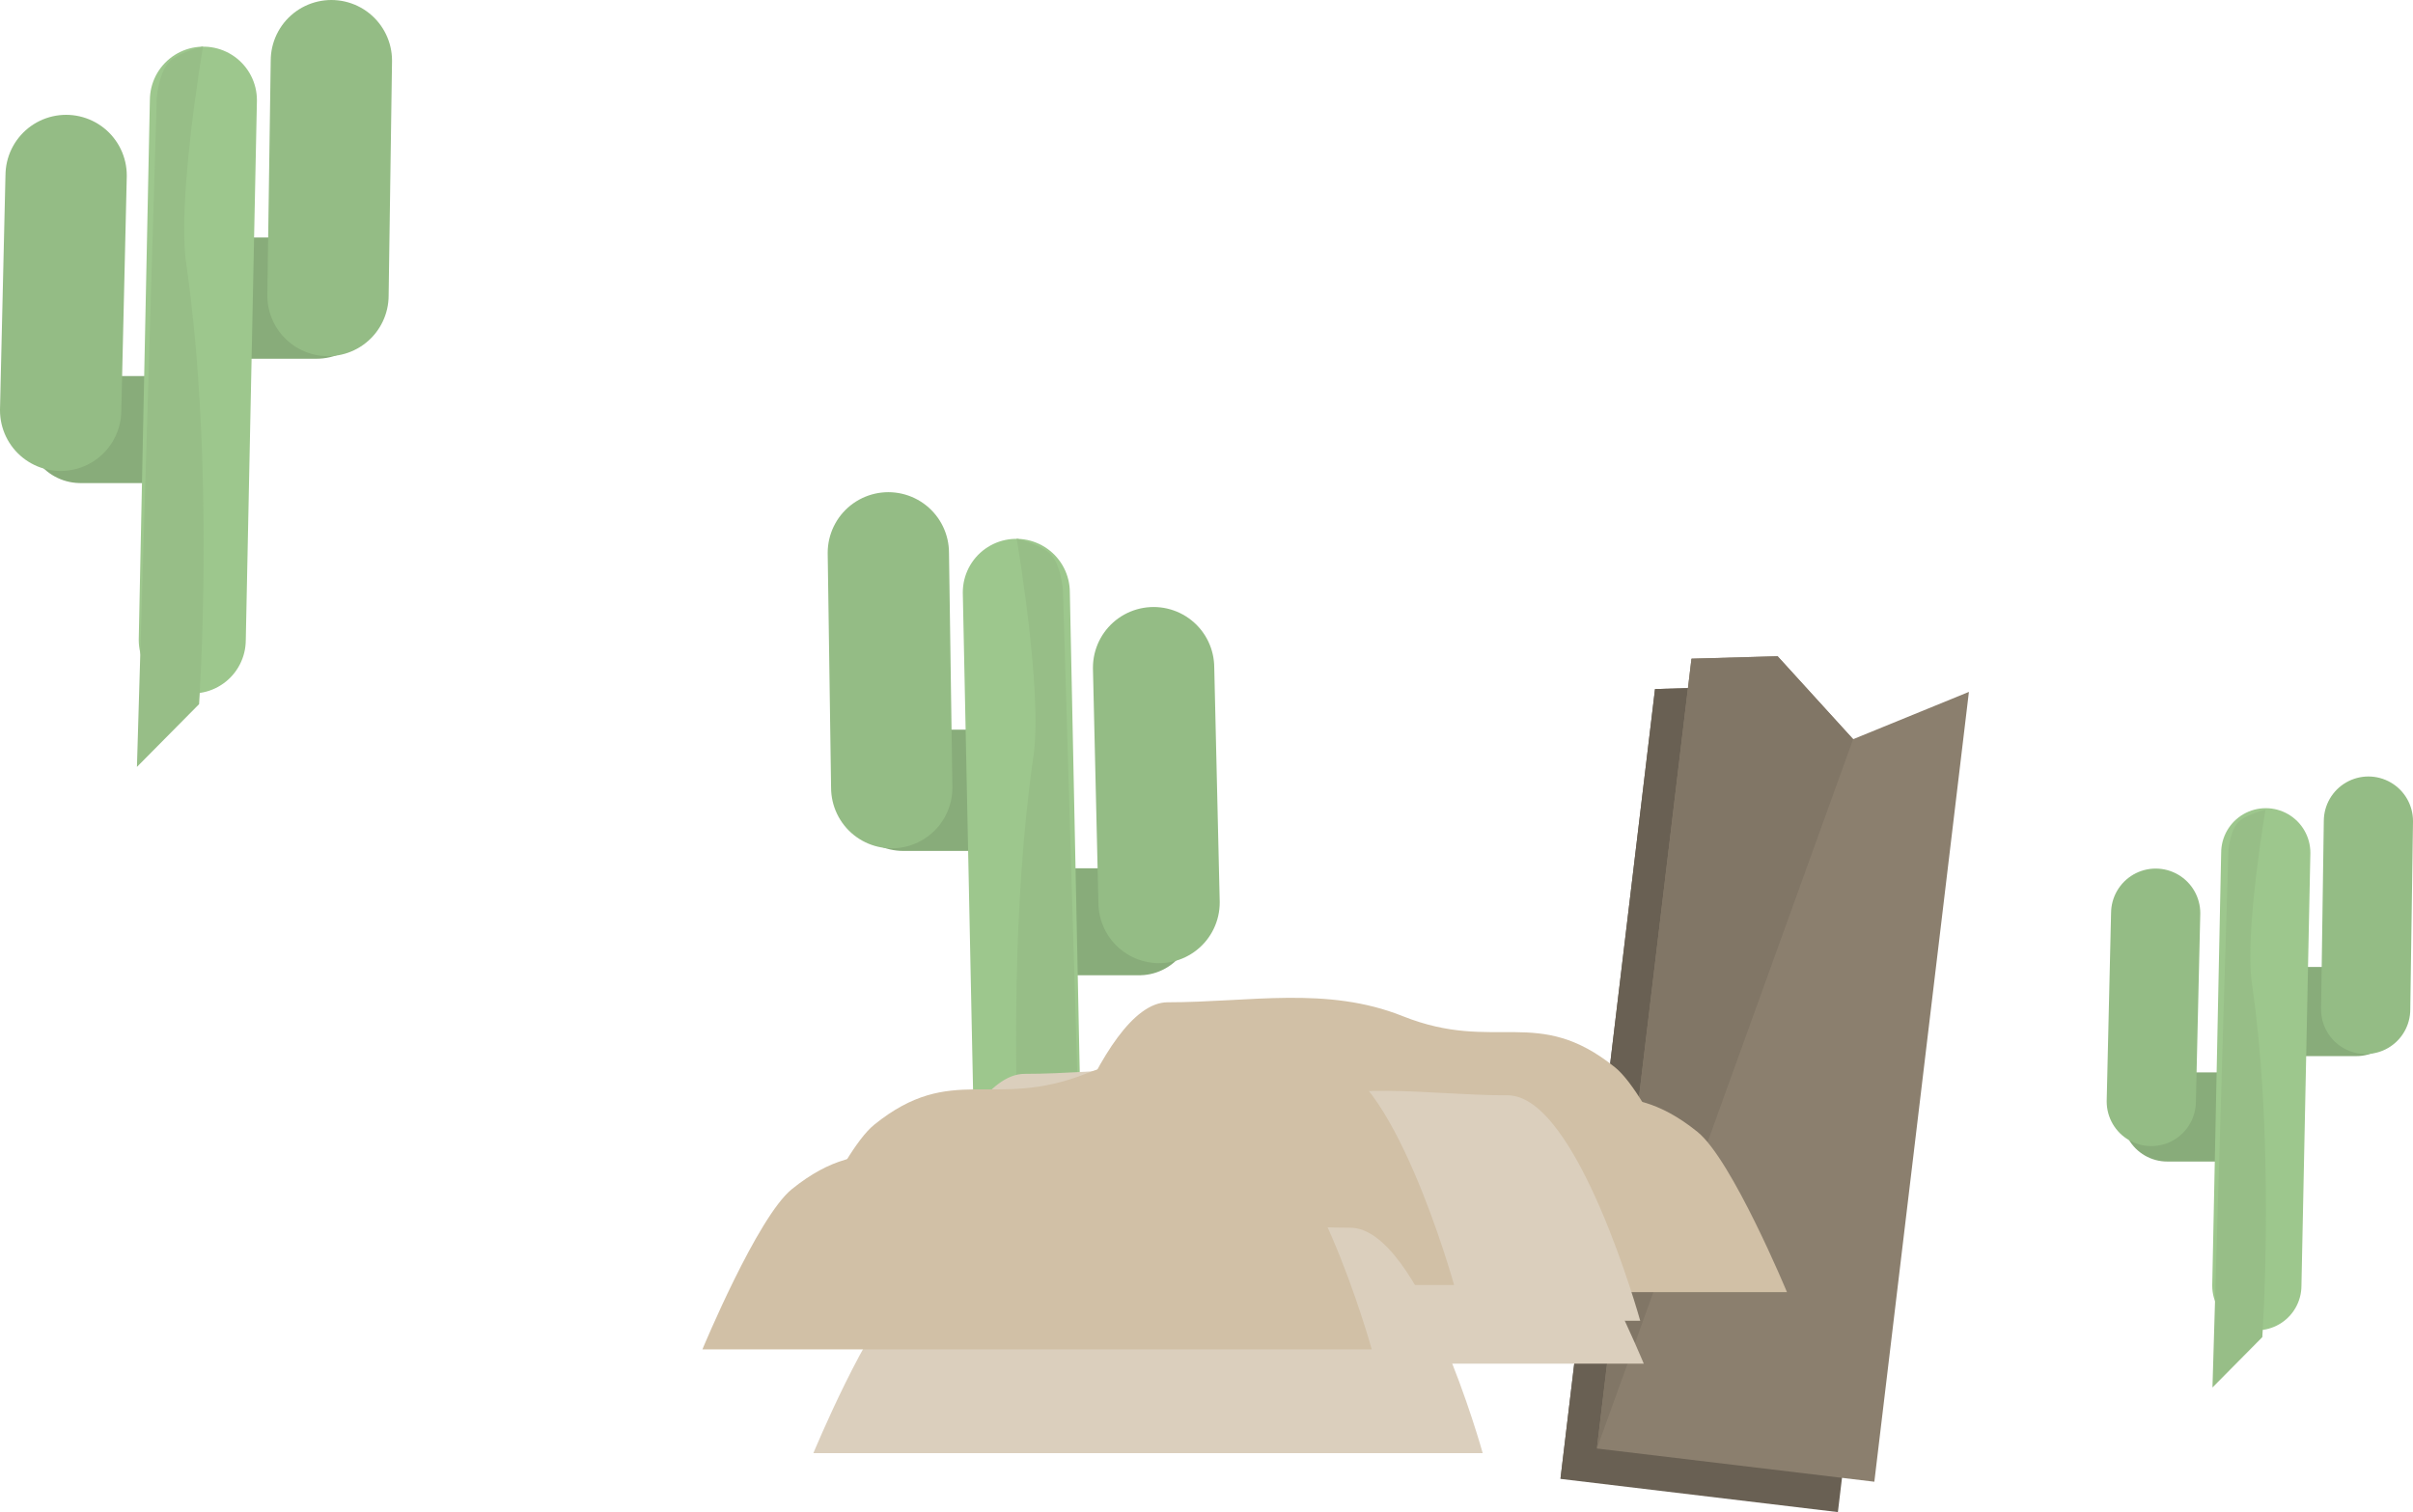 <svg version="1.1" xmlns="http://www.w3.org/2000/svg" xmlns:xlink="http://www.w3.org/1999/xlink" width="338.179" height="211.982"><g transform="translate(-94.06,-122.08)"><g data-paper-data="{&quot;isPaintingLayer&quot;:true}" fill="none" fill-rule="nonzero" stroke="none" stroke-width="none" stroke-linecap="none" stroke-linejoin="miter" stroke-miterlimit="10" stroke-dasharray="" stroke-dashoffset="0" font-family="none" font-weight="none" font-size="none" text-anchor="none" style="mix-blend-mode: normal"><g data-paper-data="{&quot;origPos&quot;:null,&quot;index&quot;:null}"><path d="M240.795,251.303h12.927" data-paper-data="{&quot;origPos&quot;:null,&quot;index&quot;:null}" fill="none" stroke="#88ac7a" stroke-width="15" stroke-linecap="round"/><g data-paper-data="{&quot;origPos&quot;:null}"><path d="M220.673,232.873h11.418" data-paper-data="{&quot;origPos&quot;:null,&quot;index&quot;:null}" fill="none" stroke="#88ac7a" stroke-width="17" stroke-linecap="round"/><path d="M218.56,199.58l0.476,32.927" data-paper-data="{&quot;origPos&quot;:null,&quot;index&quot;:null}" fill="none" stroke="#94bc85" stroke-width="17" stroke-linecap="round"/><path d="M238.057,280.8l-1.561,-75.68" data-paper-data="{&quot;origPos&quot;:null,&quot;index&quot;:null}" fill="none" stroke="#9dc78d" stroke-width="15" stroke-linecap="round"/><path d="M237.099,289.795c0,0 -2.292,-33.351 1.809,-61.802c1.301,-9.023 -2.365,-30.398 -2.365,-30.398c0,0 2.902,0.7 4.403,1.853c1.803,1.384 2.084,5.347 2.084,5.347l2.78,93.8z" data-paper-data="{&quot;origPos&quot;:null}" fill="#97be87" stroke="none" stroke-width="0" stroke-linecap="butt"/><path d="M256.502,248.605l-0.768,-32.927" data-paper-data="{&quot;origPos&quot;:null,&quot;index&quot;:null}" fill="none" stroke="#94bc85" stroke-width="17" stroke-linecap="round"/></g></g><g data-paper-data="{&quot;origPos&quot;:null,&quot;index&quot;:null}" fill="#696053" stroke="none" stroke-width="0" stroke-linecap="butt"><path d="M312.756,329.408l13.254,-110.728l12.074,-0.341l10.582,11.627l16.226,-6.631l-13.254,110.728z" data-paper-data="{&quot;origPos&quot;:null,&quot;origRot&quot;:0}"/><path d="M312.756,329.408l13.254,-110.728l12.074,-0.341l10.582,11.627z" data-paper-data="{&quot;origPos&quot;:null,&quot;origRot&quot;:0}"/></g><g data-paper-data="{&quot;origPos&quot;:null,&quot;index&quot;:null}" stroke="none" stroke-width="0" stroke-linecap="butt"><path d="M317.864,325.151l13.254,-110.728l12.074,-0.341l10.582,11.627l16.226,-6.631l-13.254,110.728z" data-paper-data="{&quot;origPos&quot;:null,&quot;origRot&quot;:0}" fill="#8b7f6e"/><path d="M317.864,325.151l13.254,-110.728l12.074,-0.341l10.582,11.627z" data-paper-data="{&quot;origPos&quot;:null,&quot;origRot&quot;:0}" fill="#817666"/></g><g data-paper-data="{&quot;origPos&quot;:null,&quot;index&quot;:null}" stroke="none" stroke-width="0" stroke-linecap="butt"><path d="M219.09,304.229c0,0 8.772,-31.604 18.561,-31.604c11.481,0 22.27,-2.31 32.934,1.944c13.048,5.205 18.849,-1.628 29.779,7.198c4.835,3.904 12.535,22.462 12.535,22.462z" data-paper-data="{&quot;index&quot;:null,&quot;origPos&quot;:null}" fill="#dbcfbd"/><path d="M239.155,294.196c0,0 8.772,-31.604 18.561,-31.604c11.481,0 22.27,-2.31 32.934,1.944c13.048,5.205 18.849,-1.628 29.779,7.198c4.835,3.904 12.535,22.462 12.535,22.462z" data-paper-data="{&quot;origPos&quot;:null,&quot;index&quot;:null}" fill="#d1c0a6"/><path d="M230.627,313.259c0,0 8.772,-31.604 18.561,-31.604c11.481,0 22.27,-2.31 32.934,1.944c13.048,5.205 18.849,-1.628 29.779,7.198c4.835,3.904 12.535,22.462 12.535,22.462z" data-paper-data="{&quot;origPos&quot;:null,&quot;index&quot;:null}" fill="#dbcfbd"/><path d="M250.693,303.226c0,0 8.772,-31.604 18.561,-31.604c11.481,0 22.27,-2.31 32.934,1.944c13.048,5.205 18.849,-1.628 29.779,7.198c4.835,3.904 12.535,22.462 12.535,22.462z" data-paper-data="{&quot;origPos&quot;:null,&quot;index&quot;:null}" fill="#d1c0a6"/><path d="M230.126,307.239c0,0 7.7,-18.558 12.535,-22.462c10.93,-8.825 16.731,-1.992 29.779,-7.198c10.664,-4.254 21.452,-1.944 32.934,-1.944c9.789,0 18.561,31.604 18.561,31.604z" data-paper-data="{&quot;origPos&quot;:null}" fill="#dbcfbd"/><path d="M204.04,302.222c0,0 7.7,-18.558 12.535,-22.462c10.93,-8.825 16.731,-1.992 29.779,-7.198c10.664,-4.254 21.452,-1.944 32.934,-1.944c9.789,0 18.561,31.604 18.561,31.604z" data-paper-data="{&quot;origPos&quot;:null}" fill="#d1c0a6"/><path d="M208.053,325.8c0,0 7.7,-18.558 12.535,-22.462c10.93,-8.825 16.731,-1.992 29.779,-7.198c10.664,-4.254 21.452,-1.944 32.934,-1.944c9.789,0 18.561,31.604 18.561,31.604z" data-paper-data="{&quot;origPos&quot;:null}" fill="#dbcfbd"/><path d="M192.502,311.252c0,0 7.7,-18.558 12.535,-22.462c10.93,-8.825 16.731,-1.992 29.779,-7.198c10.664,-4.254 21.452,-1.944 32.934,-1.944c9.789,0 18.561,31.604 18.561,31.604z" data-paper-data="{&quot;origPos&quot;:null}" fill="#d1c0a6"/></g><g data-paper-data="{&quot;origPos&quot;:null,&quot;index&quot;:null}"><path d="M118.267,182.303h-12.927" data-paper-data="{&quot;origPos&quot;:null,&quot;index&quot;:null}" fill="none" stroke="#88ac7a" stroke-width="15" stroke-linecap="round"/><g data-paper-data="{&quot;origPos&quot;:null}"><path d="M138.389,163.873h-11.418" data-paper-data="{&quot;origPos&quot;:null,&quot;index&quot;:null}" fill="none" stroke="#88ac7a" stroke-width="17" stroke-linecap="round"/><path d="M140.502,130.58l-0.476,32.927" data-paper-data="{&quot;origPos&quot;:null,&quot;index&quot;:null}" fill="none" stroke="#94bc85" stroke-width="17" stroke-linecap="round"/><path d="M121.005,211.8l1.561,-75.68" data-paper-data="{&quot;origPos&quot;:null,&quot;index&quot;:null}" fill="none" stroke="#9dc78d" stroke-width="15" stroke-linecap="round"/><path d="M113.251,229.595l2.78,-93.8c0,0 0.281,-3.963 2.084,-5.347c1.501,-1.153 4.403,-1.853 4.403,-1.853c0,0 -3.666,21.375 -2.365,30.398c4.101,28.451 1.809,61.802 1.809,61.802z" data-paper-data="{&quot;origPos&quot;:null}" fill="#97be87" stroke="none" stroke-width="0" stroke-linecap="butt"/><path d="M102.56,179.605l0.768,-32.927" data-paper-data="{&quot;origPos&quot;:null,&quot;index&quot;:null}" fill="none" stroke="#94bc85" stroke-width="17" stroke-linecap="round"/></g></g><g data-paper-data="{&quot;origPos&quot;:null,&quot;index&quot;:null}" stroke-width="12.5"><path d="M408.157,278.668h-10.367" data-paper-data="{&quot;origPos&quot;:null,&quot;index&quot;:null}" fill="none" stroke="#88ac7a" stroke-linecap="round"/><g data-paper-data="{&quot;origPos&quot;:null}"><path d="M424.294,263.887h-9.157" data-paper-data="{&quot;origPos&quot;:null,&quot;index&quot;:null}" fill="none" stroke="#88ac7a" stroke-linecap="round"/><path d="M425.989,237.187l-0.382,26.407" data-paper-data="{&quot;origPos&quot;:null,&quot;index&quot;:null}" fill="none" stroke="#94bc85" stroke-linecap="round"/><path d="M410.353,302.324l1.252,-60.694" data-paper-data="{&quot;origPos&quot;:null,&quot;index&quot;:null}" fill="none" stroke="#9dc78d" stroke-linecap="round"/><path d="M404.134,316.595l2.23,-75.226c0,0 0.225,-3.178 1.671,-4.288c1.204,-0.924 3.531,-1.486 3.531,-1.486c0,0 -2.94,17.142 -1.897,24.378c3.289,22.817 1.451,49.564 1.451,49.564z" data-paper-data="{&quot;origPos&quot;:null}" fill="#97be87" stroke="none" stroke-linecap="butt"/><path d="M395.56,276.504l0.616,-26.407" data-paper-data="{&quot;origPos&quot;:null,&quot;index&quot;:null}" fill="none" stroke="#94bc85" stroke-linecap="round"/></g></g></g></g></svg>